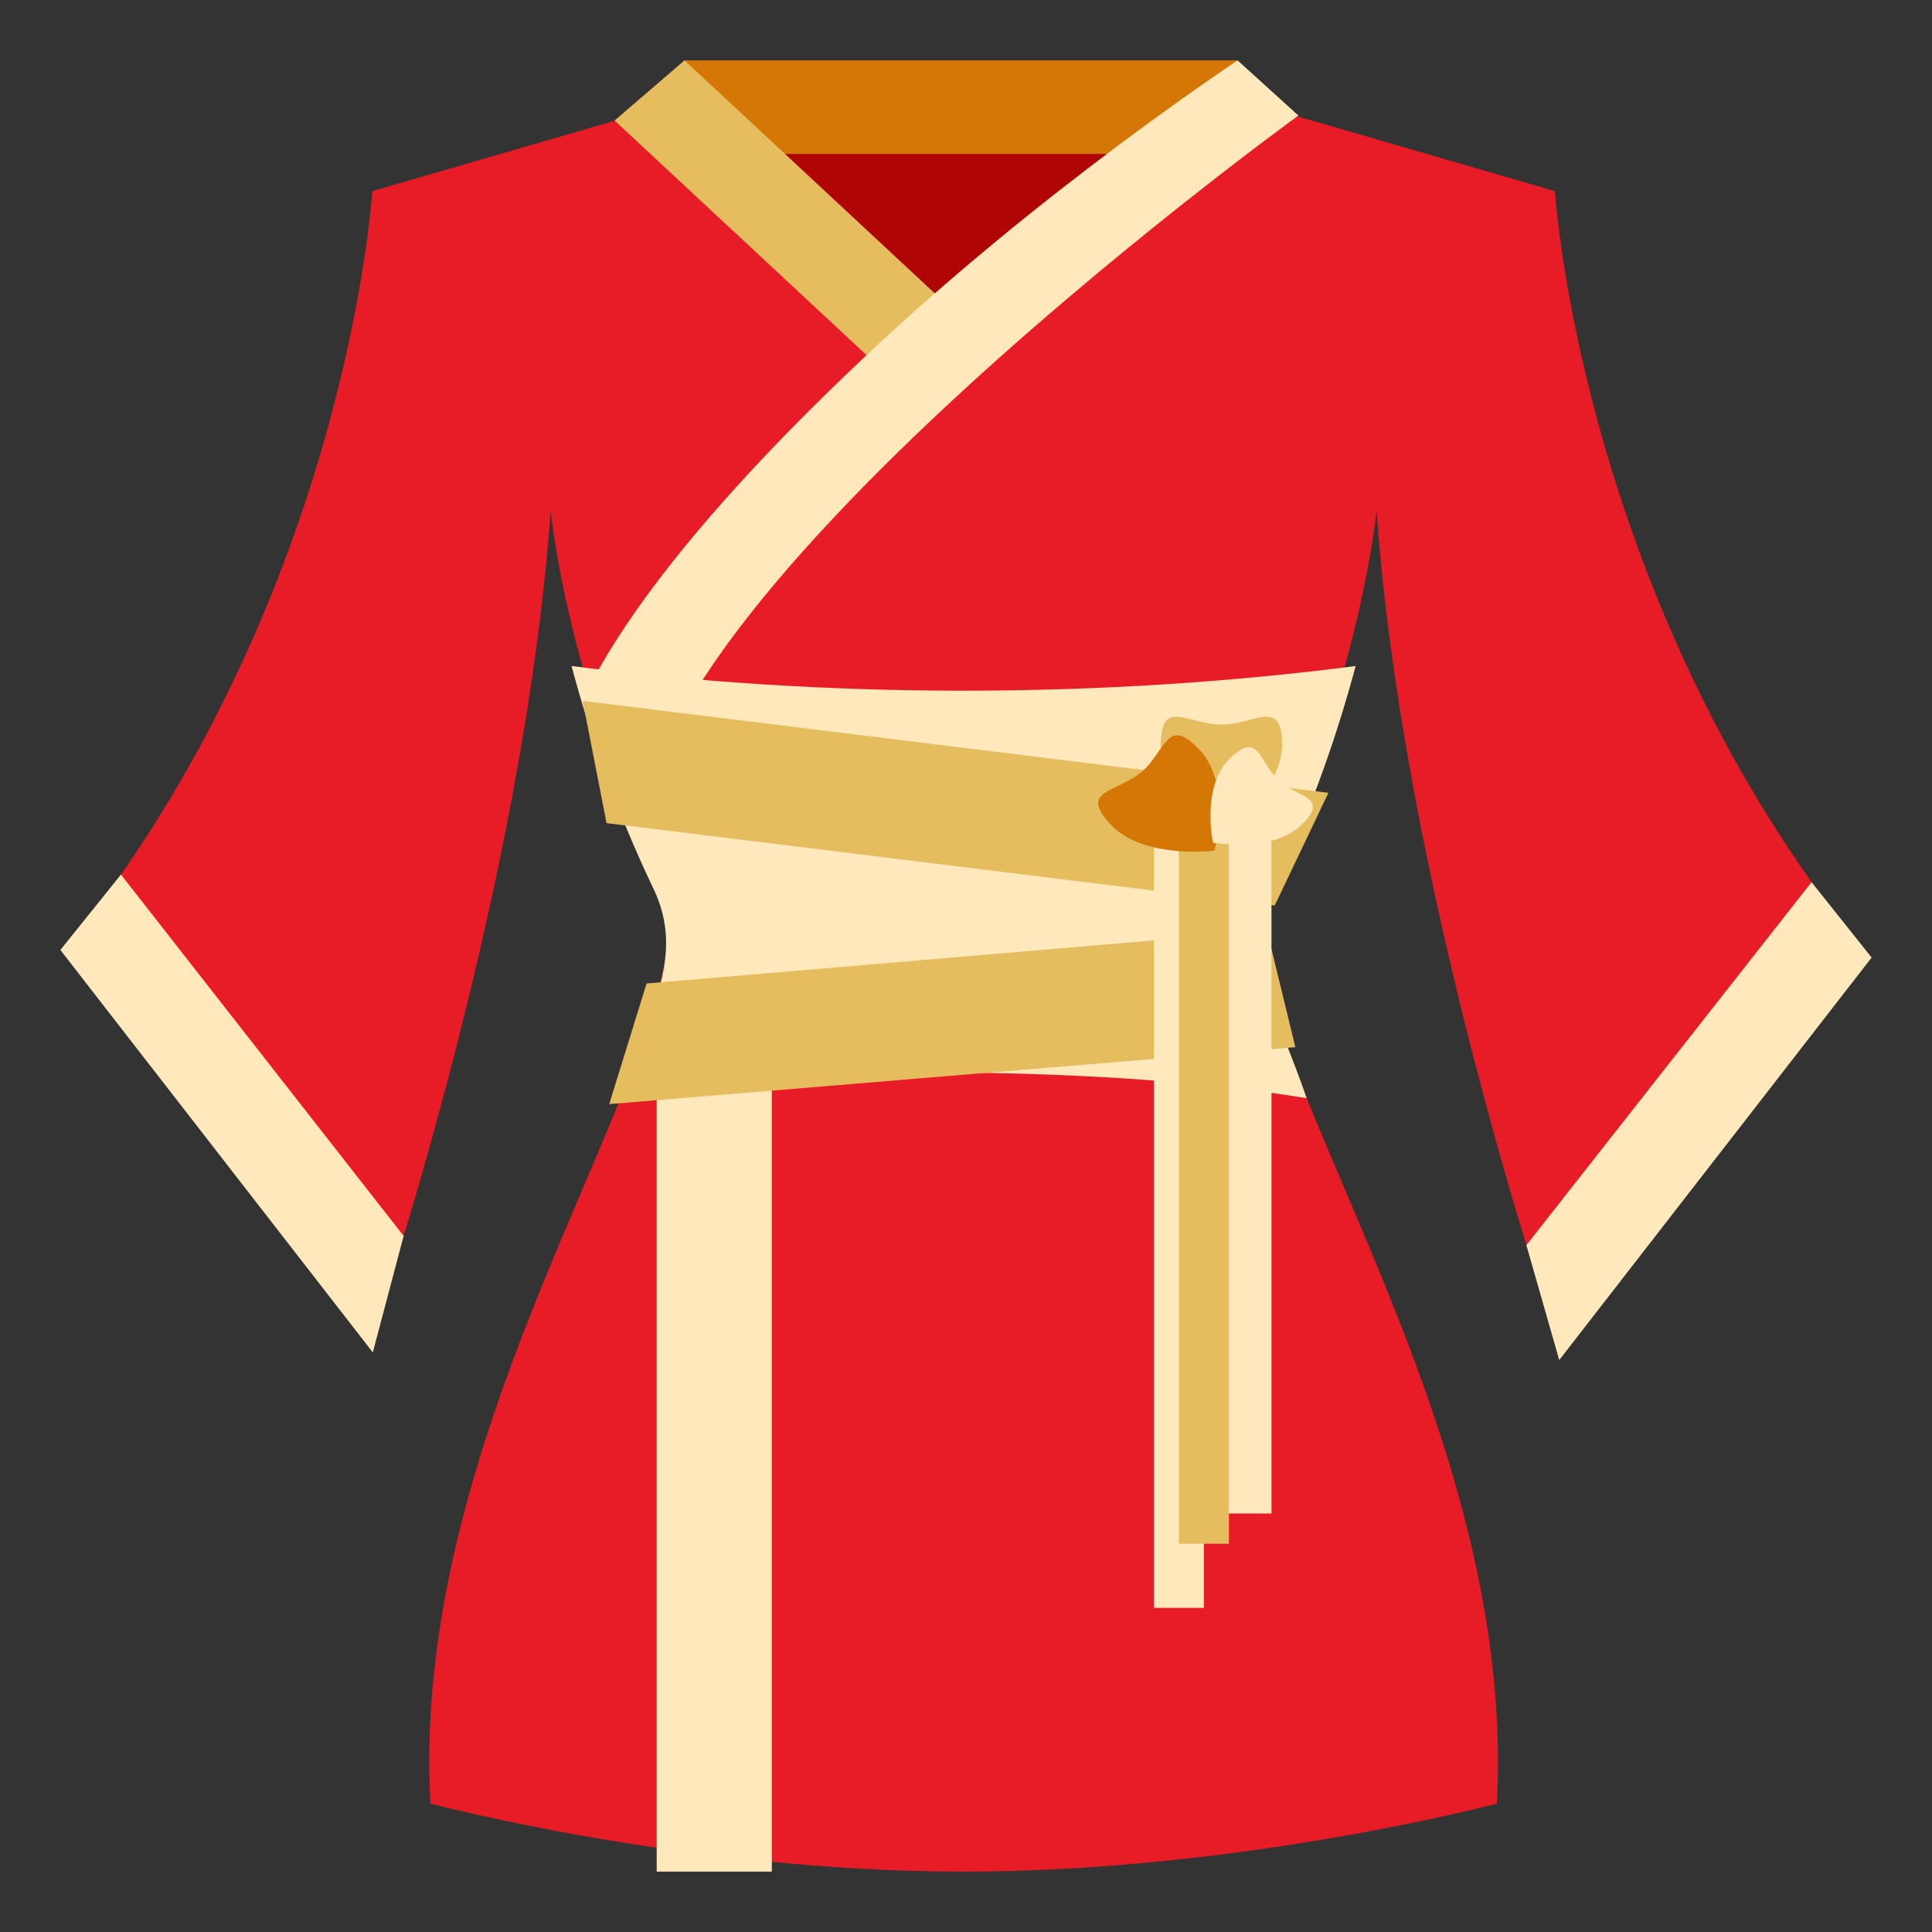 <?xml version="1.0" encoding="utf-8"?>
<!-- Generator: Adobe Illustrator 15.0.0, SVG Export Plug-In . SVG Version: 6.00 Build 0)  -->
<!DOCTYPE svg PUBLIC "-//W3C//DTD SVG 1.1//EN" "http://www.w3.org/Graphics/SVG/1.1/DTD/svg11.dtd">
<svg version="1.1" id="Layer_1" xmlns="http://www.w3.org/2000/svg" xmlns:xlink="http://www.w3.org/1999/xlink" x="0px" y="0px"
	 width="64px" height="64px" viewBox="0 0 64 64" enable-background="new 0 0 64 64" xml:space="preserve">
<rect x="0" y="0" width="64" height="64" fill="#333333" stroke="none"/>
<polygon fill="#B00505" points="22.541,4.086 39.881,4.086 32.053,12.935 "/>
<polygon fill="#D47706" points="40.626,5.099 22.675,5.099 22.675,2 40.996,2 "/>
<path fill="#E81C27" d="M12.333,6.332l9.505-2.76l10.082,7.354l10.085-7.354l9.505,2.76c0,0,0.771,12.648,9.249,23.916
	c0,0-2.055,7.589-9.377,13.569c0,0-4.891-14.354-5.782-26.907c0,0-0.513,5.519-3.595,11.959c-2.285,4.774,8.326,17.213,7.579,30.877
	c0,0-8.48,2.254-17.664,2.254s-17.662-2.254-17.662-2.254c-0.748-13.674,9.869-26.094,7.58-30.877
	c-3.084-6.44-3.596-11.959-3.596-11.959c-0.891,12.552-5.781,26.907-5.781,26.907c-5.664-6.68-9.377-13.569-9.377-13.569
	C11.563,18.979,12.333,6.332,12.333,6.332z"/>
<polygon fill="#E5BC5E" points="29.736,12.723 32.053,10.73 22.675,2 20.358,3.993 "/>
<path fill="#FFE8BB" d="M23.022,22.924c-1.011-0.192-2.111-0.403-3.259-0.627c0.283-0.505,0.602-1.024,0.957-1.557
	c1.738-2.598,4.398-5.593,7.902-8.897C34.527,6.276,40.734,2.189,40.996,2l2.016,1.828c-0.063,0.045-6.303,4.565-12.061,9.994
	c-3.342,3.153-5.857,5.978-7.475,8.396C23.315,22.457,23.164,22.693,23.022,22.924z"/>
<path fill="#FFE8BB" d="M43.287,36.381c-3.679-0.615-8.365-0.855-12.411-0.855c-3.25,0-7.171,0.141-10.195,0.543
	c0.884-2.623,2.003-4.468,0.97-6.622c-1.311-2.738-2.166-5.314-2.717-7.384c4.131,0.533,8.487,0.817,12.986,0.817
	c4.502,0,8.856-0.285,12.987-0.817c-0.552,2.07-1.406,4.646-2.716,7.384C41.115,31.69,42.324,33.586,43.287,36.381z"/>
<polygon fill="#E5BC5E" points="42.227,29.995 20.093,27.267 19.302,23.218 44.006,26.263 "/>
<rect x="21.754" y="36.002" fill="#FFE8BB" width="3.813" height="25.998"/>
<polygon fill="#E5BC5E" points="42.91,34.689 20.181,36.576 21.418,32.579 41.973,30.834 "/>
<polygon fill="#FFE8BB" points="13.371,40.941 12.35,44.801 2,31.469 4.007,28.971 "/>
<polygon fill="#FFE8BB" points="50.563,41.248 51.652,45.053 62,31.72 60.01,29.222 "/>
<rect x="40.461" y="24.138" fill="#FFE8BB" width="1.658" height="25.999"/>
<rect x="38.224" y="27.265" fill="#FFE8BB" width="1.657" height="25.999"/>
<rect x="39.052" y="25.141" fill="#E5BC5E" width="1.657" height="25.998"/>
<path fill="#E5BC5E" d="M42.471,24.68c0,1.583-2.01,2.867-2.01,2.867s-2.008-1.285-2.008-2.867c0-1.584,0.898-0.678,2.008-0.678
	C41.571,24.002,42.471,23.095,42.471,24.68z"/>
<path fill="#D47706" d="M39.738,24.84c1.084,1.159,0.49,3.338,0.49,3.338s-2.351,0.298-3.433-0.861
	c-1.084-1.16,0.196-1.05,1.009-1.735C38.617,24.898,38.656,23.68,39.738,24.84z"/>
<path fill="#FFE8BB" d="M43.109,27.329c-0.963,0.933-2.928,0.587-2.928,0.587s-0.403-1.859,0.562-2.791
	c0.966-0.933,0.941,0.094,1.595,0.703C42.992,26.438,44.074,26.396,43.109,27.329z"/>
</svg>
